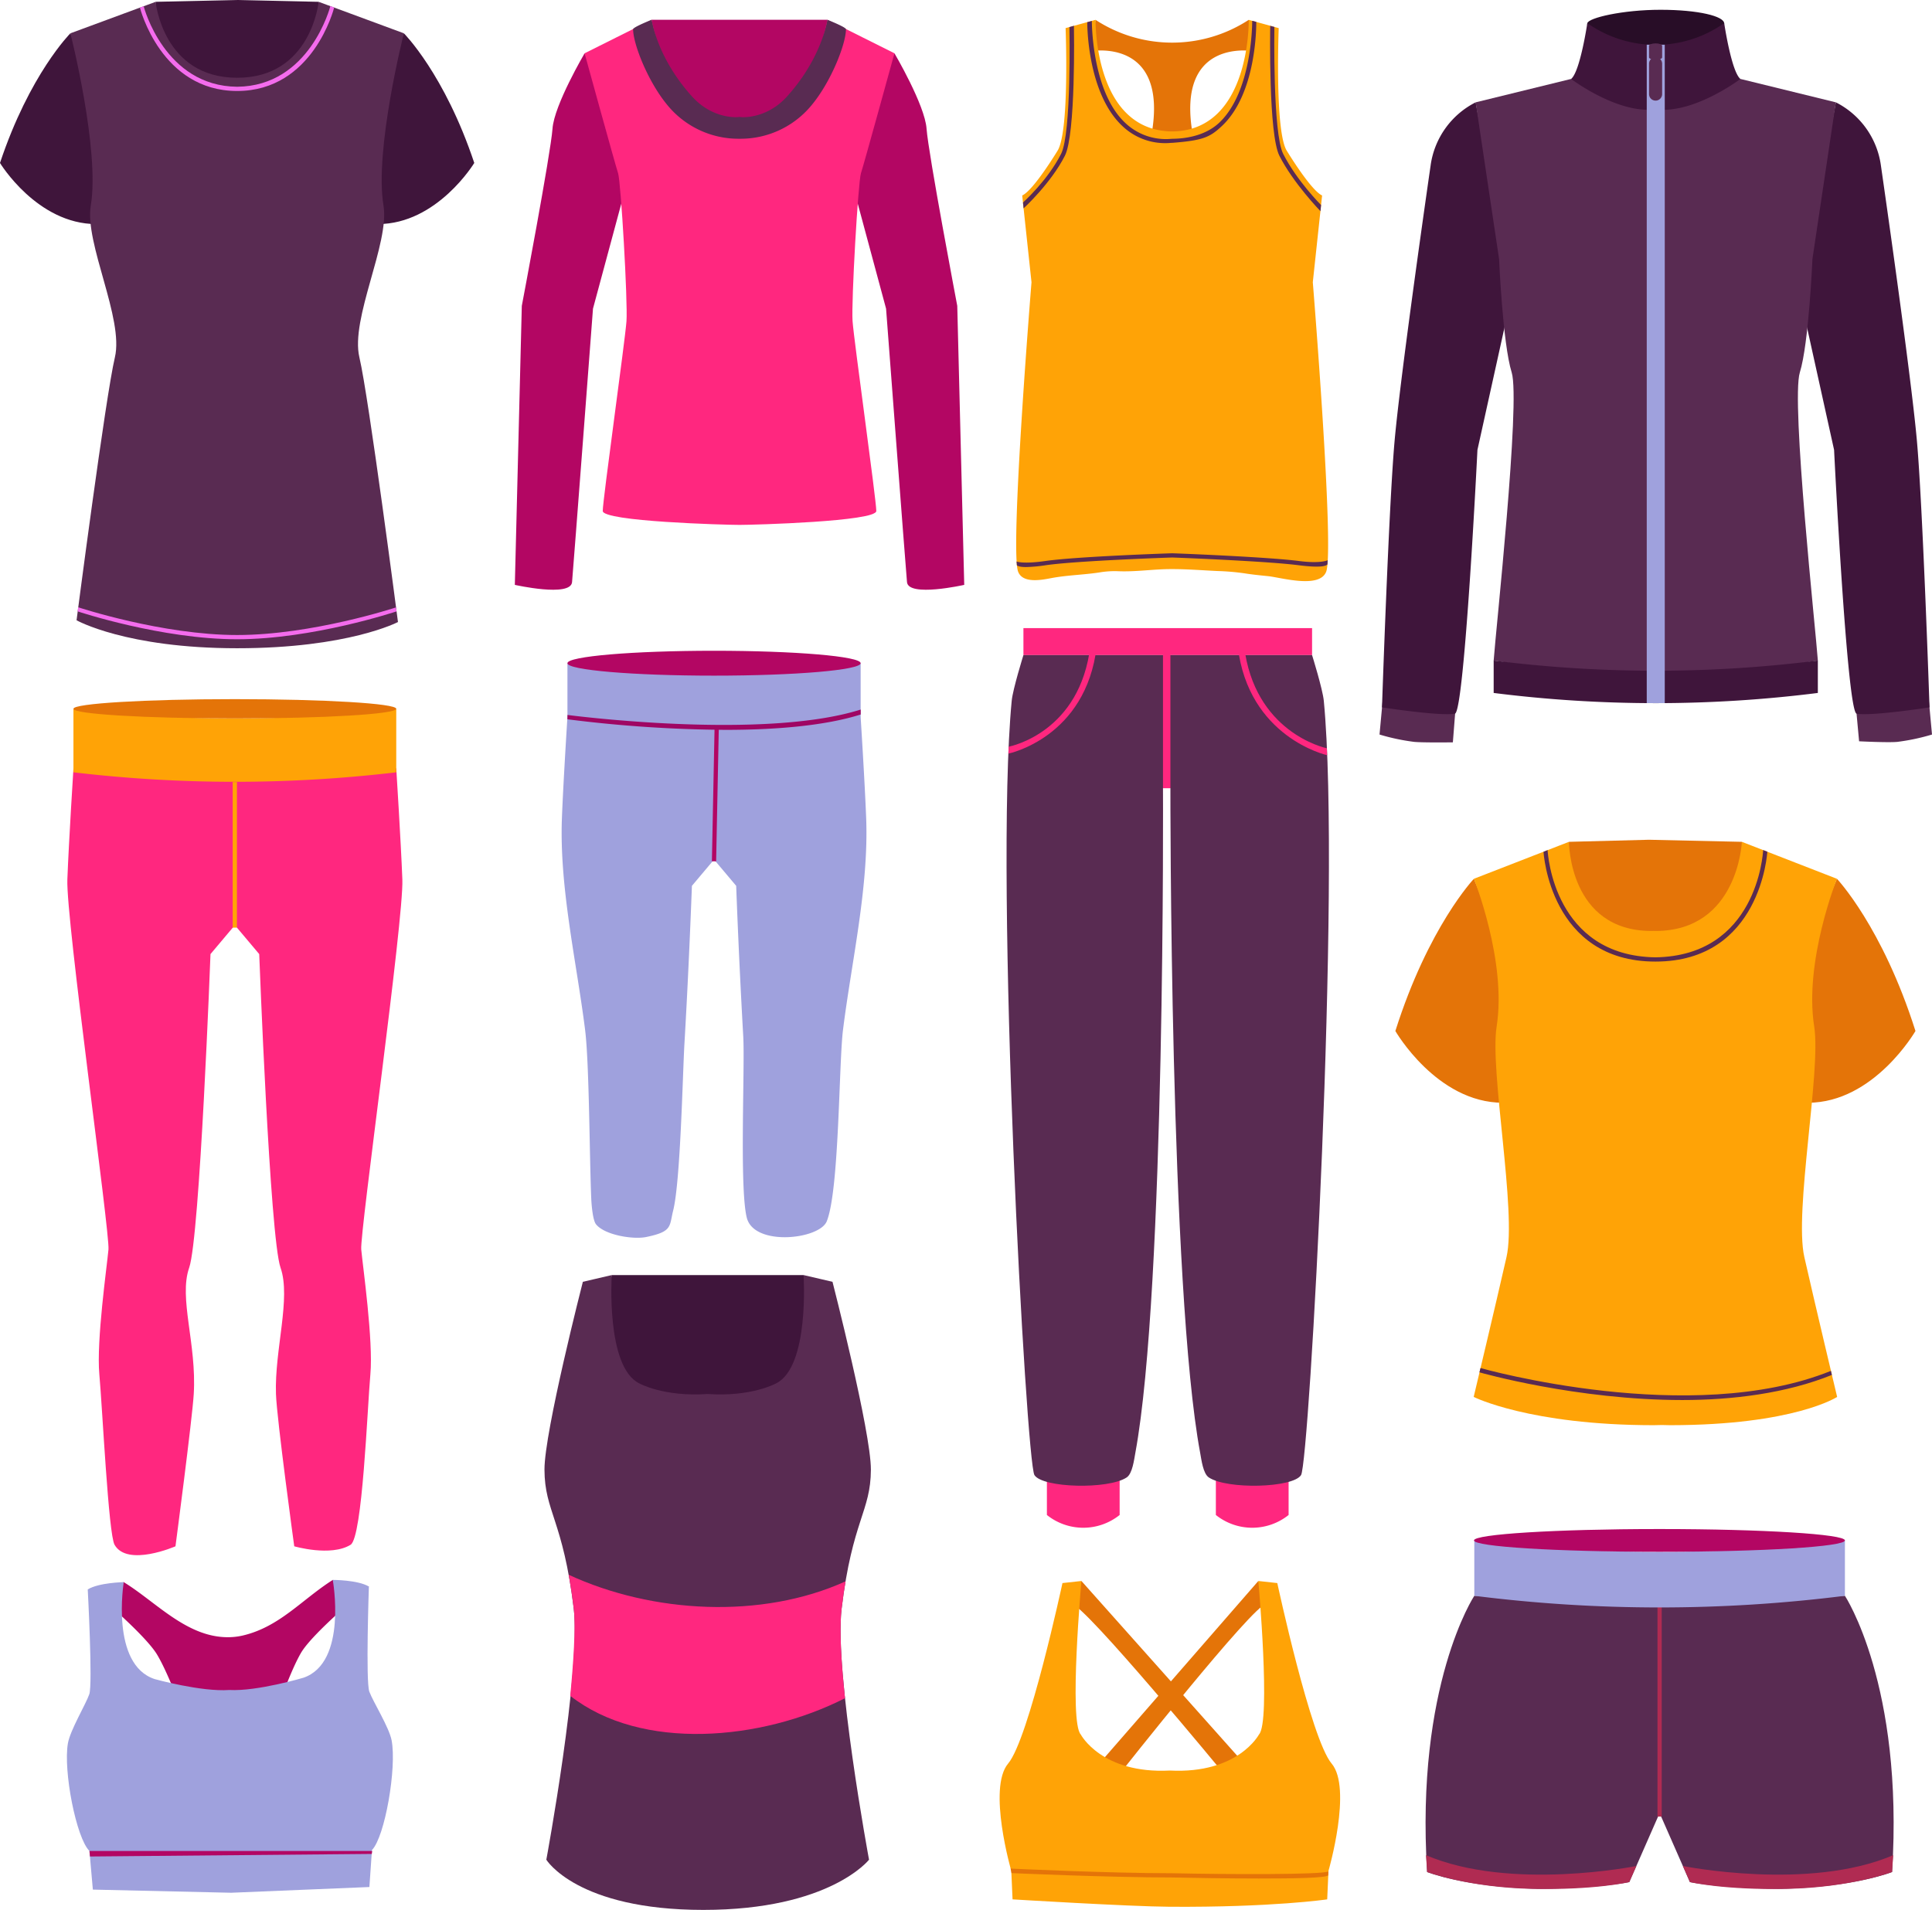 <svg xmlns="http://www.w3.org/2000/svg" width="665" height="657.519" viewBox="0 0 665 657.519">
  <g id="Grupo_36297" data-name="Grupo 36297" transform="translate(-37.572 -54.01)">
    <g id="_12" data-name="12" transform="translate(528.258 580.411)">
      <path id="Trazado_85097" data-name="Trazado 85097" d="M1809.2,2018.774s-20.295,30.73-16.238,95.095c0,0,12.759,5.216,38.272,5.794,0,0,19.135,0,31.31-2.321l10.437-23.768,10.437,23.768c12.178,2.321,31.313,2.321,31.313,2.321,25.51-.579,38.269-5.794,38.269-5.794,4.059-64.365-16.235-95.095-16.235-95.095Z" transform="translate(-1792.427 -1995.795)" fill="#592b52"/>
      <path id="Trazado_85098" data-name="Trazado 85098" d="M1792.958,2338.127l.387,5.8s14.109,5.313,35.95,5.794,33.632-2.321,33.632-2.321l2.449-5.547S1822.049,2350.591,1792.958,2338.127Z" transform="translate(-1792.809 -2225.852)" fill="#b02b52"/>
      <path id="Trazado_85099" data-name="Trazado 85099" d="M2181.587,2338.127l-.385,5.8s-14.11,5.313-35.95,5.794-33.632-2.321-33.632-2.321l-2.415-5.547S2152.5,2350.591,2181.587,2338.127Z" transform="translate(-2020.629 -2225.852)" fill="#b02b52"/>
      <rect id="Rectángulo_31640" data-name="Rectángulo 31640" width="1.46" height="73.399" transform="translate(79.825 25.587)" fill="#b02b52"/>
      <path id="Trazado_85100" data-name="Trazado 85100" d="M1916.2,1973.493a509.07,509.07,0,0,1-63.781-4.012v-19.133a509.111,509.111,0,0,0,127.563,0v19.133A509.18,509.18,0,0,1,1916.2,1973.493Z" transform="translate(-1835.643 -1946.502)" fill="#9fa1dd"/>
      <path id="Trazado_85101" data-name="Trazado 85101" d="M1915.867,1944.421h-.584c-34.985-.009-63.247-1.766-63.247-3.915s28.262-3.9,63.247-3.912h1.173c34.985.01,63.25,1.763,63.25,3.912s-28.265,3.907-63.25,3.915Z" transform="translate(-1835.368 -1936.594)" fill="#b30663"/>
    </g>
    <g id="_11" data-name="11" transform="translate(381.641 598.292)">
      <path id="Trazado_85102" data-name="Trazado 85102" d="M1359.814,2000.539l55.24,61.98-5.873,4.785s-48.5-58.936-52.848-58.936Z" transform="translate(-1331.655 -2000.539)" fill="#e47408"/>
      <path id="Trazado_85103" data-name="Trazado 85103" d="M1447.037,2000.539l-54.154,62.2,6.309,4.35s46.322-58.719,50.672-58.719Z" transform="translate(-1357.985 -2000.539)" fill="#e47408"/>
      <path id="Trazado_85104" data-name="Trazado 85104" d="M1326.682,2065.795c-23.533,1.209-30.666-12.409-30.666-12.409-4.131-4.35.219-52.846.219-52.846l-6.525.716s-11.526,53.654-18.7,62.135,1.089,36.97,1.089,36.97l.433,9.788s40.159,2.452,54.039,2.546c35.4.241,54.265-2.546,54.265-2.546l.436-9.788s8.264-28.488,1.086-36.97-18.7-62.135-18.7-62.135l-6.525-.716s4.35,48.5.216,52.846C1357.345,2053.385,1350.212,2067,1326.682,2065.795Z" transform="translate(-1268.077 -2000.539)" fill="#ffa306"/>
      <path id="Trazado_85105" data-name="Trazado 85105" d="M1367.121,2358.064c-11.483,0-23.921-.229-29.828-.354-21.93,0-55.034-1.491-55.366-1.506l-.305-1.551c.333.014,33.776,1.6,55.687,1.6,19.494.411,51.578.525,53.692-.624l-.091,1.368C1389.773,2357.9,1379.268,2358.064,1367.121,2358.064Z" transform="translate(-1277.835 -2255.637)" fill="#e47408"/>
    </g>
    <g id="_10" data-name="10" transform="translate(224.981 492.975)">
      <path id="Trazado_85106" data-name="Trazado 85106" d="M785.883,1623.894s-13.623,50.9,33.008,47.753c46.631,3.143,33.009-47.753,33.009-47.753Z" transform="translate(-762.717 -1623.894)" fill="#3f153b"/>
      <path id="Trazado_85107" data-name="Trazado 85107" d="M763.981,1664.837c-15.194,1.048-23.577-3.667-23.577-3.667-11.527-5.764-9.431-37.275-9.431-37.275l-9.954,2.321s-13.257,51.626-13.212,64.67c.05,14.436,6.4,17.385,10.068,47.828,2.6,21.586-9.431,86.453-9.431,86.453s10.5,17.281,54.037,17.281,57.038-17.281,57.038-17.281-12.034-64.867-9.43-86.453c3.671-30.442,10.018-33.391,10.068-47.828.045-13.044-13.212-64.67-13.212-64.67l-9.955-2.321s2.1,31.511-9.431,37.275C787.559,1661.169,779.177,1665.885,763.981,1664.837Z" transform="translate(-707.807 -1623.894)" fill="#592b52"/>
      <path id="Trazado_85108" data-name="Trazado 85108" d="M832.695,2035.38c-1.316-12.371-2-23.873-1.163-30.851.418-3.465.872-6.56,1.345-9.371-28.942,13.109-66.49,11.038-95.3-2.271.619,3.384,1.211,7.214,1.745,11.641.752,6.24-.156,19.174-1.205,30.036C762.605,2053.765,803.927,2050.037,832.695,2035.38Z" transform="translate(-729.249 -1889.711)" fill="#ff277f"/>
    </g>
    <g id="_9" data-name="9" transform="translate(60.599 597.935)">
      <path id="Trazado_85109" data-name="Trazado 85109" d="M196.882,2018.978c-14.277.075-24.857-12.181-35.946-18.952l-11.243,2.42s18.363,15.319,22.684,22.463,10.085,23.434,10.085,23.434l14.878-2.237,14.916,1.959s5.458-16.394,9.646-23.619,23.411-22.909,23.411-22.909l-12.436-2.272c-10.7,6.813-18.286,16.148-30.934,19.124A22.59,22.59,0,0,1,196.882,2018.978Z" transform="translate(-141.369 -1999.265)" fill="#b30663"/>
      <path id="Trazado_85110" data-name="Trazado 85110" d="M175.814,2037.148c-9.637.7-25.635-3.742-25.635-3.742-15.334-4.969-10.687-33.38-10.687-33.38s-8.575.14-12.392,2.5c0,0,1.745,32.583.531,36.081s-6.58,12.377-7.363,16.923c-1.634,9.449,2.859,32.574,7.419,37.038l1.171,13.3,47.607,1.084,47.578-1.974.884-12.737c4.474-4.546,8.574-28.34,6.766-37.757-.869-4.53-6.4-13.3-7.678-16.781s-.145-36.175-.145-36.175c-3.86-2.295-12.436-2.272-12.436-2.272s5.176,28.408-10.06,33.662C201.373,2032.927,185.458,2037.671,175.814,2037.148Z" transform="translate(-119.925 -1999.265)" fill="#9fa1dd"/>
      <path id="Trazado_85111" data-name="Trazado 85111" d="M147.864,2334.863l-.182-1.9h97.307l-.122,1.019Z" transform="translate(-139.92 -2239.655)" fill="#b30663"/>
    </g>
    <g id="_8" data-name="8" transform="translate(517.859 343.109)">
      <g id="Grupo_36294" data-name="Grupo 36294">
        <path id="Trazado_85112" data-name="Trazado 85112" d="M1782.269,1135.99s-15.653,16.468-27.034,52.4c0,0,14.234,24.7,36.992,24.7S1782.269,1135.99,1782.269,1135.99Z" transform="translate(-1755.235 -1122.549)" fill="#e47408"/>
        <path id="Trazado_85113" data-name="Trazado 85113" d="M2252.4,1135.99s15.651,16.468,27.034,52.4c0,0-14.231,24.7-36.992,24.7S2252.4,1135.99,2252.4,1135.99Z" transform="translate(-2100.413 -1122.549)" fill="#e47408"/>
        <path id="Trazado_85114" data-name="Trazado 85114" d="M1994.451,1087.922l-27.533.714s-7.962,36.189,26.846,38.142c.228-.013.462-.026.687-.044.225.018.456.031.687.044,34.8-1.953,31.3-38.142,31.3-38.142Z" transform="translate(-1907.162 -1087.922)" fill="#e47408"/>
        <path id="Trazado_85115" data-name="Trazado 85115" d="M1916.43,1291.248c-.952,0-1.919.063-2.891.063-42.689-.03-61.888-9.734-61.888-9.734s7.737-32.448,11.3-48.165-5.827-64.006-3.4-79.333c3.555-22.456-7.826-50.877-7.826-50.877l32.721-12.727s-.056,30.672,28.408,30.69c.228,0,.459-.014.684-.023.228.008.456.023.69.023,28.46-.027,29.734-30.69,29.734-30.69l32.721,12.727s-11.38,28.421-7.823,50.877c2.426,15.327-6.959,63.611-3.4,79.333s11.295,48.165,11.295,48.165-14.746,9.7-57.435,9.734C1918.349,1291.311,1917.383,1291.248,1916.43,1291.248Z" transform="translate(-1824.692 -1089.761)" fill="#ffa306"/>
      </g>
      <path id="Trazado_85116" data-name="Trazado 85116" d="M1976.124,1139c-36.246,0-38.508-37.433-38.525-37.806l1.414-.57c.073,1.462,2.271,36.39,37.111,36.916,34.818-.526,37-35.476,37.077-36.939l1.437.57C2014.621,1101.547,2012.348,1139,1976.124,1139Z" transform="translate(-1886.607 -1097.059)" fill="#592b52"/>
      <path id="Trazado_85117" data-name="Trazado 85117" d="M1928.563,1749.381c-36.366,0-69.348-9.4-69.835-9.539l.365-1.475c.713.208,72.5,20.425,120.622.974l.321,1.4C1964.348,1747.08,1945.9,1749.381,1928.563,1749.381Z" transform="translate(-1829.79 -1556.492)" fill="#592b52"/>
    </g>
    <g id="_7" data-name="7" transform="translate(384.031 270.246)">
      <path id="Trazado_85118" data-name="Trazado 85118" d="M1351.326,1867.248a20.025,20.025,0,0,1-25.038,0v-20.194a20.024,20.024,0,0,0,25.038,0Z" transform="translate(-1312.401 -1561.925)" fill="#ff277f"/>
      <path id="Trazado_85119" data-name="Trazado 85119" d="M1534.272,1867.248a20.029,20.029,0,0,0,25.041,0v-20.194a20.029,20.029,0,0,1-25.041,0Z" transform="translate(-1462.229 -1561.925)" fill="#ff277f"/>
      <rect id="Rectángulo_31641" data-name="Rectángulo 31641" width="99.352" height="9.289" transform="translate(5.808)" fill="#ff277f"/>
      <path id="Trazado_85120" data-name="Trazado 85120" d="M1282.432,860.561s-3.649,11.7-4.037,15.749c-6.018,62.624,5,262.107,7.828,266.552s25.446,5.009,31.749.808c1.993-1.328,2.55-6.128,2.985-8.482,10.4-56.286,9.51-228.815,9.51-228.815h2.554s-.239,172.536,10.24,228.815c.438,2.353.989,7.154,2.982,8.482,6.3,4.2,28.924,3.635,31.749-.808s13.846-203.928,7.831-266.552c-.391-4.047-4.04-15.749-4.04-15.749Z" transform="translate(-1276.624 -851.272)" fill="#592b52"/>
      <rect id="Rectángulo_31642" data-name="Rectángulo 31642" width="2.554" height="48.532" transform="translate(53.843 6.57)" fill="#ff277f"/>
      <path id="Trazado_85121" data-name="Trazado 85121" d="M1278.9,886.2l.068-2.372c1.01-.2,24.643-5.118,28.15-34.756l2.175.258C1305.593,880.593,1279.164,886.145,1278.9,886.2Z" transform="translate(-1278.264 -842.992)" fill="#ff277f"/>
      <path id="Trazado_85122" data-name="Trazado 85122" d="M1591.972,886.743c-.268-.056-27.06-6.164-30.759-37.417l2.175-.258c3.509,29.655,27.481,35.084,28.515,35.3Z" transform="translate(-1481.637 -842.992)" fill="#ff277f"/>
    </g>
    <g id="_6" data-name="6" transform="translate(230.884 278.045)">
      <g id="Grupo_36295" data-name="Grupo 36295">
        <path id="Trazado_85123" data-name="Trazado 85123" d="M833.743,923.872c-.475-12.378-1.9-34.751-1.9-34.751V870.553a431.293,431.293,0,0,1-100.923,0v18.568s-1.428,22.373-1.9,34.751c-.918,23.891,5.031,49.349,7.986,72.975,1.437,11.489,1.516,44.814,2.115,58.13.082,1.844.492,7.315,1.632,8.737,3.04,3.773,12.843,5.294,17.253,4.387,9.142-1.876,7.934-3.637,9.311-9.137,2.518-10.062,3.27-47.069,3.87-57.353,1.059-18.127,1.88-36.269,2.58-54.414l7.617-9.045L789,947.2q.976,25.943,2.435,51.864c.6,10.516-1.354,52.112,1.21,62.368,2.5,10.013,25.033,7.51,27.537,1.251,4.33-10.826,4.141-54.317,5.588-65.891C828.717,973.181,834.66,947.743,833.743,923.872Z" transform="translate(-728.917 -866.27)" fill="#9fa1dd"/>
        <rect id="Rectángulo_31643" data-name="Rectángulo 31643" width="46.704" height="1.46" transform="matrix(0.02, -1, 1, 0.02, 51.723, 72.472)" fill="#b30663"/>
        <path id="Trazado_85124" data-name="Trazado 85124" d="M836.989,859.517c0-2.366-22.592-4.283-50.462-4.283s-50.461,1.917-50.461,4.283,22.594,4.285,50.461,4.285S836.989,861.885,836.989,859.517Z" transform="translate(-734.067 -855.234)" fill="#b30663"/>
      </g>
      <path id="Trazado_85125" data-name="Trazado 85125" d="M790.52,934.623a451.989,451.989,0,0,1-54.5-3.64l.031-1.49c.66.091,67.219,8.785,100.924-1.855v1.7C824.335,933.333,807.021,934.623,790.52,934.623Z" transform="translate(-734.034 -907.393)" fill="#9f0663"/>
    </g>
    <g id="_5" data-name="5" transform="translate(60.741 294.702)">
      <path id="Trazado_85126" data-name="Trazado 85126" d="M178.624,998.139l55.033.525s1.572,24.633,2.1,38.26-14.676,121.6-14.151,127.362,4.193,31.447,3.145,42.977-2.7,56.169-6.813,58.7c-6.813,4.193-19.393.525-19.393.525s-5.987-43.631-6.289-52.412c-.524-15.2,5.241-33.02,1.572-43.5s-7.337-107.967-7.337-107.967l-8.386-9.959-8.386,9.959s-3.668,97.485-7.337,107.967,2.621,26.206,1.572,43.5c-.531,8.771-6.29,52.412-6.29,52.412s-16.536,7.224-20.965-.525c-2.1-3.669-4.193-47.171-5.241-58.7s2.621-37.211,3.144-42.977-14.675-113.734-14.151-127.362,2.1-38.26,2.1-38.26Z" transform="translate(-120.434 -974.837)" fill="#ff277f"/>
      <path id="Trazado_85127" data-name="Trazado 85127" d="M127.979,948.72V926.912a474.88,474.88,0,0,0,111.113,0V948.72A474.7,474.7,0,0,1,127.979,948.72Z" transform="translate(-125.869 -923.527)" fill="#ffa306"/>
      <rect id="Rectángulo_31644" data-name="Rectángulo 31644" width="1.46" height="50.115" transform="translate(56.924 28.543)" fill="#ffa306"/>
      <path id="Trazado_85128" data-name="Trazado 85128" d="M239.092,918.126c0-1.835-24.874-3.321-55.557-3.321s-55.557,1.487-55.557,3.321,24.874,3.322,55.557,3.322S239.092,919.961,239.092,918.126Z" transform="translate(-125.869 -914.805)" fill="#e47408"/>
    </g>
    <g id="_4" data-name="4" transform="translate(512.408 57.376)">
      <g id="Grupo_36296" data-name="Grupo 36296" transform="translate(0 0)">
        <path id="Trazado_85129" data-name="Trazado 85129" d="M2038.566,70.774c-.084,4.622-10.545,8.7-23.553,8.7s-24.179-4.185-23.565-8.767c.251-1.87,12.176-4.658,25.187-4.658S2038.612,68.265,2038.566,70.774Z" transform="translate(-1919.931 -66.048)" fill="#280d27"/>
        <path id="Trazado_85130" data-name="Trazado 85130" d="M1760.985,927.661s-10.18.143-13.333-.161a72.387,72.387,0,0,1-11.91-2.527l1.2-12.964,25.093,2.323Z" transform="translate(-1735.742 -675.464)" fill="#592b52"/>
        <path id="Trazado_85131" data-name="Trazado 85131" d="M2323,927.3s10.029.507,13.179.2a72.45,72.45,0,0,0,11.913-2.527l-1.2-12.964-25.09,2.323Z" transform="translate(-2157.928 -675.464)" fill="#592b52"/>
        <path id="Trazado_85132" data-name="Trazado 85132" d="M1771.034,180.014a28.737,28.737,0,0,0-15.5,21.7s-10.28,71.025-12.4,94.845c-2.033,22.872-4.339,91.745-4.339,91.745s20.084,3.112,25.107,2.17c3.307-.619,7.748-90.816,7.748-90.816l11.78-53.311Z" transform="translate(-1737.945 -148.147)" fill="#3f153b"/>
        <path id="Trazado_85133" data-name="Trazado 85133" d="M2265.542,180.014a28.737,28.737,0,0,1,15.5,21.7s10.283,71.025,12.4,94.845c2.033,22.872,4.339,91.745,4.339,91.745s-20.081,3.112-25.1,2.17c-3.307-.619-7.751-90.816-7.751-90.816l-11.777-53.311Z" transform="translate(-2108.47 -148.147)" fill="#3f153b"/>
        <path id="Trazado_85134" data-name="Trazado 85134" d="M2074.8,109.072s-.24.387-.619,1.058c-.382-.671-.621-1.058-.621-1.058Z" transform="translate(-1979.103 -97.042)" fill="#592b52"/>
        <path id="Trazado_85135" data-name="Trazado 85135" d="M1886.937,151.194l-32.858,8.059,8.062,53.932s1.24,29.136,4.339,39.054-5.579,89.885-6.2,99.184l56.045,9.033,55.538-9.033c-.619-9.3-9.3-89.266-6.2-99.184S1970,213.184,1970,213.184l8.059-53.932-32.855-8.059Z" transform="translate(-1820.99 -127.386)" fill="#592b52"/>
        <path id="Trazado_85136" data-name="Trazado 85136" d="M2000.725,112.145c-.2.032-.408.057-.621.077-13.017,1.24-28.514-10.538-28.514-10.538,3.1-2.48,5.579-19.217,5.579-19.217a40.8,40.8,0,0,0,47.112,0s2.48,16.737,5.579,19.217c0,0-15.5,11.778-28.516,10.538C2001.13,112.2,2000.925,112.177,2000.725,112.145Z" transform="translate(-1905.643 -77.876)" fill="#3f153b"/>
        <path id="Trazado_85137" data-name="Trazado 85137" d="M1876.253,878.435V867.277a445.137,445.137,0,0,0,111.582,0v11.158A445.137,445.137,0,0,1,1876.253,878.435Z" transform="translate(-1836.964 -643.24)" fill="#3f153b"/>
        <rect id="Rectángulo_31645" data-name="Rectángulo 31645" width="6.2" height="226.665" transform="translate(91.979 12.03)" fill="#9fa1dd"/>
      </g>
      <path id="Trazado_85138" data-name="Trazado 85138" d="M2072.027,137.094a2.249,2.249,0,1,1-4.5,0V126.633a2.249,2.249,0,1,1,4.5,0Z" transform="translate(-1974.755 -108.072)" fill="#592b52"/>
      <path id="Trazado_85139" data-name="Trazado 85139" d="M2072.029,112.223c0,.47-1.009.851-2.252.851s-2.249-.381-2.249-.851v-3.954c0-.47,1.009-.851,2.249-.851s2.252.381,2.252.851Z" transform="translate(-1974.755 -95.85)" fill="#592b52"/>
    </g>
    <g id="_3" data-name="3" transform="translate(387.343 60.84)">
      <path id="Trazado_85140" data-name="Trazado 85140" d="M1408.063,119.473l-7.113-1.422c6.046-33.789-20.985-28.809-20.985-28.809l1.736-10.8a48.223,48.223,0,0,0,52.725,0l1.733,10.8s-27.031-4.98-20.982,28.809Z" transform="translate(-1354.381 -78.438)" fill="#e47408"/>
      <path id="Trazado_85141" data-name="Trazado 85141" d="M1342.157,267.532h-.3c-6.067-.013-12.093.98-18.239.73a31.5,31.5,0,0,0-6.583.431c-5.579.841-11.055.907-16.631,1.969-3.258.62-9.761,1.887-11.286-2.3-2.845-7.825,4.624-99.584,4.624-99.584l-3.2-29.876c3.911-1.779,12.093-15.293,12.093-15.293,4.265-6.4,2.845-42.324,2.845-42.324l10.314-2.845s-.687,37.817,25.962,38.406l.4-.013.4.013c26.649-.589,25.962-38.406,25.962-38.406l10.314,2.845s-1.423,35.922,2.845,42.324c0,0,8.182,13.513,12.093,15.293l-3.2,29.876s7.469,91.76,4.624,99.584c-2.2,6.036-15.551,2.057-20,1.6-2.754-.28-5.376-.534-8.028-.96a81.265,81.265,0,0,0-9.248-.8C1352.6,267.954,1347.451,267.528,1342.157,267.532Z" transform="translate(-1288.466 -78.438)" fill="#ffa306"/>
      <path id="Trazado_85142" data-name="Trazado 85142" d="M1405.3,121.6h-.342a21.316,21.316,0,0,1-16.951-5.834c-12-11.3-12.039-34.7-12.03-35.7l1.582-.426c0,.238-.083,24.208,11.451,35.061a20.311,20.311,0,0,0,15.9,5.526l.593-.023c5.474-.069,11.617-1.508,15.865-5.5,11.534-10.854,11.383-34.884,11.38-35.122l1.4.365c.009,1,.225,24.522-11.776,35.817C1418.267,119.628,1415.952,120.774,1405.3,121.6Z" transform="translate(-1351.509 -79.26)" fill="#592b52"/>
      <path id="Trazado_85143" data-name="Trazado 85143" d="M1297.049,148.632l-.205-2.029c.08-.078,8.438-7.506,13.122-16.749,3.6-7.1,2.871-43.287,2.865-43.65l1.551-.426c.026,1.494.647,37.317-3.113,44.735C1306.468,139.985,1297.132,148.552,1297.049,148.632Z" transform="translate(-1294.501 -83.726)" fill="#592b52"/>
      <path id="Trazado_85144" data-name="Trazado 85144" d="M1618.378,149.6c-.08-.079-9.342-9.619-14.146-19.084-3.76-7.418-3.176-43.241-3.15-44.735l1.428.4c-.006.363-.573,36.583,3.025,43.68,4.7,9.257,12.971,17.544,13.048,17.623Z" transform="translate(-1513.636 -83.726)" fill="#592b52"/>
      <path id="Trazado_85145" data-name="Trazado 85145" d="M1292.142,739.953c-1.885,0-2.734-.3-3.1-.605l-.023-.228-.023-.365-.068-.73c.1.075,2.4.915,9.884-.155,11.132-1.589,43.32-2.656,43.645-2.666,4.085.132,33.232,1.315,43.688,2.664,7.424.96,9.824-.239,9.881-.277l-.091,1.437c-.371.462-1.99,1.318-9.978.289-10.4-1.342-39.472-2.523-43.5-2.655-.276.011-32.385,1.076-43.44,2.653A51.36,51.36,0,0,1,1292.142,739.953Z" transform="translate(-1288.802 -551.562)" fill="#592b52"/>
    </g>
    <g id="_2" data-name="2" transform="translate(214.779 60.824)">
      <path id="Trazado_85146" data-name="Trazado 85146" d="M1092.827,119.616s10.474,17.779,11.05,25.941c.6,8.527,10.569,61.009,10.569,61.009l2.4,96.059s-19.217,4.342-19.7-.942-7.205-94.156-7.205-94.156l-14.893-55.245Z" transform="translate(-962.162 -108.086)" fill="#b30663"/>
      <path id="Trazado_85147" data-name="Trazado 85147" d="M695.339,119.616S684.865,137.4,684.29,145.557c-.6,8.527-10.568,61.009-10.568,61.009l-2.4,96.059s19.215,4.342,19.695-.942,7.206-94.156,7.206-94.156l14.893-55.245Z" transform="translate(-671.321 -108.086)" fill="#b30663"/>
      <path id="Trazado_85148" data-name="Trazado 85148" d="M900.214,78.381s-4.8,45.4-30.263,41.793c-25.461,3.6-30.265-41.793-30.265-41.793Z" transform="translate(-792.608 -78.381)" fill="#b30663"/>
      <path id="Trazado_85149" data-name="Trazado 85149" d="M810.542,112.489s23.058.961,30.263-34.108l23.059,11.53s-10.568,38.43-11.53,41.312-3.362,44.2-2.882,50.922,8.167,61.489,8.167,65.332c0,3.616-42.094,4.794-47.078,4.794s-47.078-1.177-47.078-4.794c0-3.843,7.686-58.608,8.167-65.332s-1.921-48.038-2.882-50.922-11.53-41.312-11.53-41.312l23.059-11.53C787.483,113.449,810.542,112.489,810.542,112.489Z" transform="translate(-733.2 -78.381)" fill="#ff277f"/>
      <path id="Trazado_85150" data-name="Trazado 85150" d="M853.552,119.334a31.6,31.6,0,0,0,24.979-11.769c6.606-8.046,11.649-20.883,11.649-25.941,0-.721-6.274-3.2-6.365-3.243s-1.681,12.85-13.931,26.421c-6.9,7.64-15.342,7.261-16.332,7-.992.261-9.437.641-16.334-7-9.629-10.669-12.657-20.848-13.542-24.733-.241-1.057-.388-1.688-.388-1.688s-6.365,2.522-6.365,3.243c0,5.057,5.043,17.894,11.65,25.941A31.6,31.6,0,0,0,853.552,119.334Z" transform="translate(-776.21 -78.381)" fill="#592b52"/>
    </g>
    <g id="_1" data-name="1" transform="translate(37.572 54.01)">
      <path id="Trazado_85151" data-name="Trazado 85151" d="M61.8,95.008s-14.031,14.029-24.232,44.637c0,0,12.754,21.043,33.16,21.043S61.8,95.008,61.8,95.008Z" transform="translate(-37.572 -83.544)" fill="#3f153b"/>
      <path id="Trazado_85152" data-name="Trazado 85152" d="M493.131,95.008s14.029,14.029,24.232,44.637c0,0-12.755,21.043-33.159,21.043S493.131,95.008,493.131,95.008Z" transform="translate(-354.118 -83.544)" fill="#3f153b"/>
      <path id="Trazado_85153" data-name="Trazado 85153" d="M256.966,54.01l-28.058.624s-3.147,30.83,28.058,32.492c31.2-1.662,28.059-32.492,28.059-32.492Z" transform="translate(-175.344 -54.01)" fill="#3f153b"/>
      <path id="Trazado_85154" data-name="Trazado 85154" d="M181.625,278.786c-38.265,0-55.273-9.632-55.273-9.632s10-77.091,13.188-90.482-10.467-39.234-8.29-52.289c3.188-19.13-7.014-59.3-7.014-59.3l29.332-10.84s2.544,26.144,28.058,26.144S209.684,56.24,209.684,56.24l29.332,10.84s-10.2,40.173-7.014,59.3c2.175,13.055-11.479,38.9-8.291,52.289s13.275,91.09,13.275,91.09S219.889,278.786,181.625,278.786Z" transform="translate(-100.003 -55.616)" fill="#592b52"/>
      <path id="Trazado_85155" data-name="Trazado 85155" d="M243.256,90.69c-26.159,0-33.409-28.451-33.477-28.728l1.308-.426c.065.266,7.171,27.479,32.169,27.694,24.985-.215,32.019-27.519,32.084-27.785l1.307.517C276.579,62.239,269.4,90.69,243.256,90.69Z" transform="translate(-161.627 -59.366)" fill="#f46ced"/>
      <path id="Trazado_85156" data-name="Trazado 85156" d="M188.018,812.692c-26.03,0-54.62-9.5-54.908-9.6l.183-1.414c.286.095,28.937,9.554,54.726,9.554s54.413-9.414,54.7-9.509l.182,1.369C242.611,803.188,214.051,812.692,188.018,812.692Z" transform="translate(-106.396 -592.618)" fill="#f46ced"/>
    </g>
  </g>
</svg>
